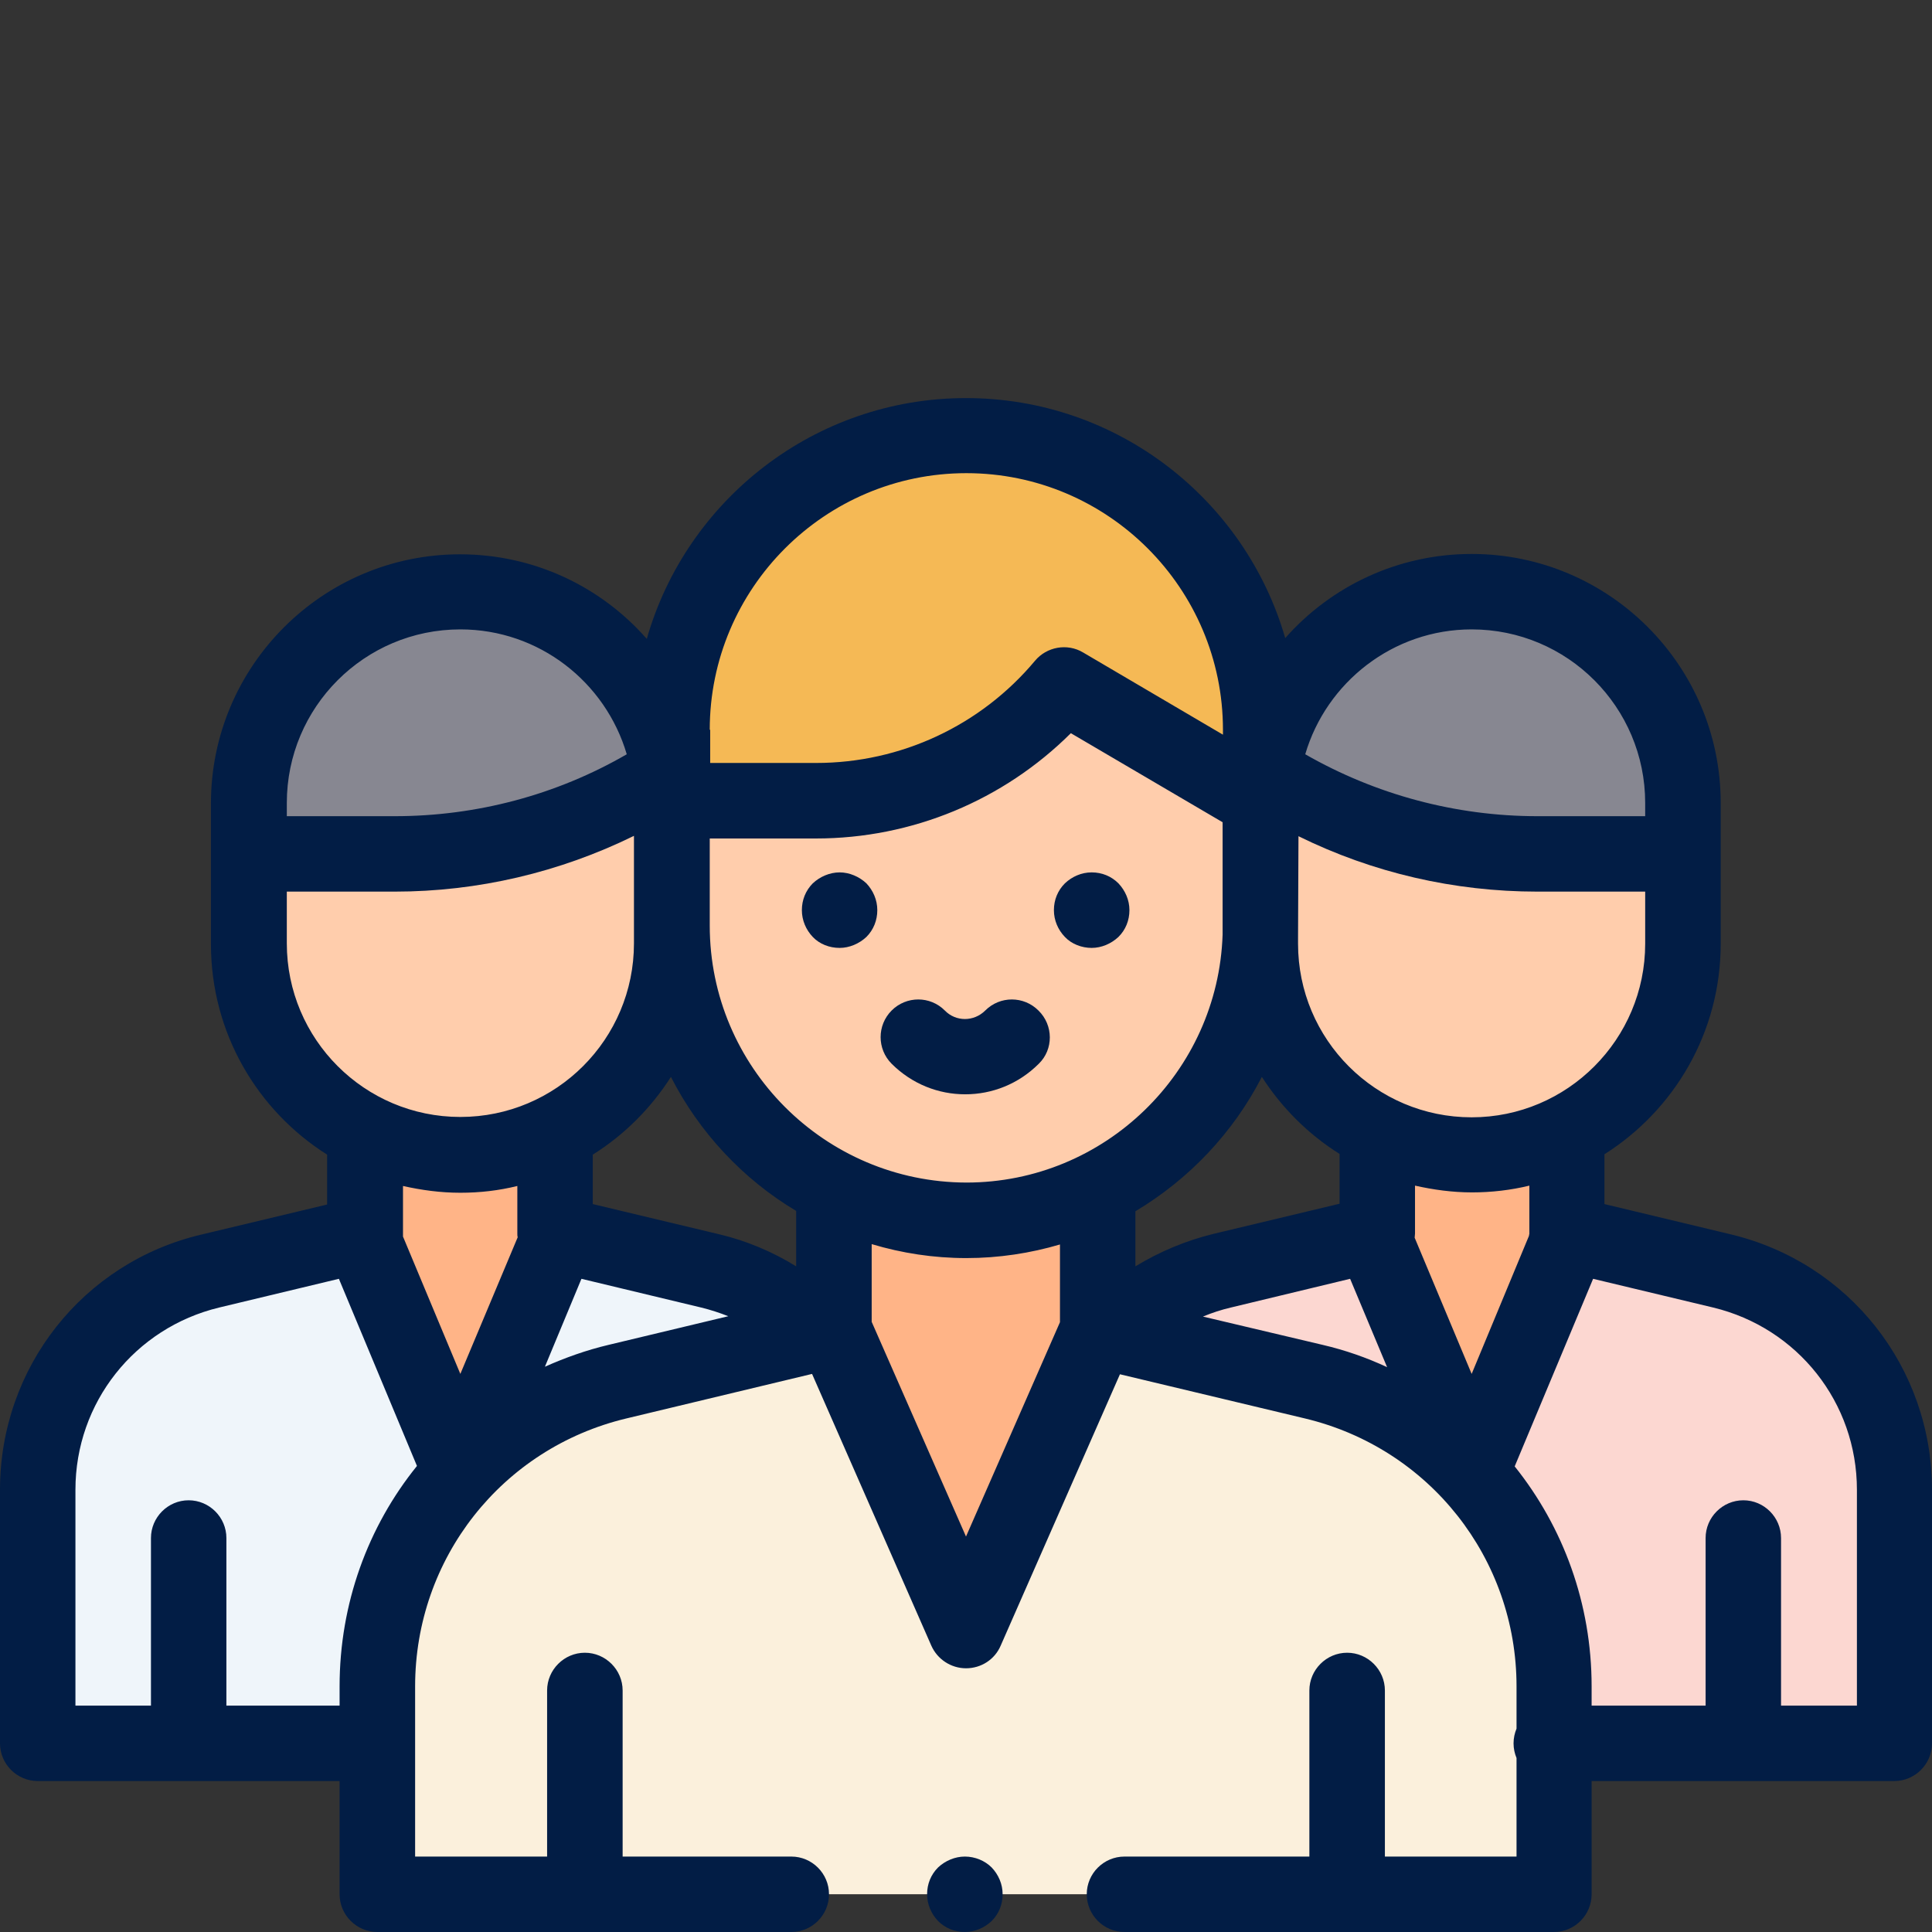 <svg width="22" height="22" viewBox="0 0 22 22" fill="none" xmlns="http://www.w3.org/2000/svg">
<rect x="0" y="0" width="22" height="22" fill="#333333" stroke="none"/>
<path d="M9.333 15.185C9.002 14.841 8.577 14.588 8.087 14.472L6.321 14.046V12.968H4.159V14.051L2.398 14.472C1.246 14.747 0.43 15.778 0.43 16.964V19.852H4.34L9.333 15.185Z" fill="#EFF5FA"/>
<path d="M6.364 12.968V14.077L5.242 16.758L4.125 14.081V12.968H6.364Z" fill="#FFB487"/>
<path d="M7.648 9.251V10.746C7.648 12.074 6.57 13.153 5.242 13.153C3.914 13.153 2.836 12.074 2.836 10.746V9.251H7.648Z" fill="#FFCDAC"/>
<path d="M7.648 9.724V9.144C7.648 7.816 6.57 6.737 5.242 6.737C3.914 6.737 2.836 7.816 2.836 9.144V9.724H4.495C5.534 9.724 6.553 9.44 7.442 8.907" fill="#878791"/>
<path d="M12.667 15.185C12.998 14.841 13.423 14.588 13.913 14.472L15.679 14.046V12.968H17.836V14.051L19.598 14.472C20.75 14.747 21.566 15.778 21.566 16.964V19.852H17.656L12.667 15.185Z" fill="#FCD7D1"/>
<path d="M9.496 15.142L7.034 15.731C5.431 16.118 4.297 17.548 4.297 19.198V21.57H17.699V19.203C17.699 17.553 16.564 16.118 14.962 15.731L12.504 15.142H9.496Z" fill="#FBF0DC"/>
<path d="M17.875 12.968V14.081L16.758 16.758L15.636 14.077V12.968H17.875Z" fill="#FFB487"/>
<path d="M11 18.593L12.603 14.953C12.482 14.755 12.418 14.519 12.418 14.274V13.926H9.582V14.274C9.582 14.519 9.513 14.751 9.397 14.953L11 18.593Z" fill="#FFB487"/>
<path d="M14.352 8.229V10.54C14.352 12.392 12.852 13.892 11 13.892C9.148 13.892 7.648 12.392 7.648 10.54V8.229H14.352Z" fill="#FFCDAC"/>
<path d="M11 4.959C9.148 4.959 7.648 6.458 7.648 8.31V9.118H9.286C10.377 9.118 11.408 8.637 12.109 7.799L14.352 9.118V8.31C14.352 6.463 12.852 4.959 11 4.959Z" fill="#F5B955"/>
<path d="M14.352 9.251V10.746C14.352 12.074 15.43 13.153 16.758 13.153C18.085 13.153 19.164 12.074 19.164 10.746V9.251H14.352Z" fill="#FFCDAC"/>
<path d="M14.352 9.724V9.144C14.352 7.816 15.43 6.737 16.758 6.737C18.085 6.737 19.164 7.816 19.164 9.144V9.724H17.506C16.466 9.724 15.447 9.44 14.558 8.907" fill="#878791"/>
<path d="M10.987 21.141C10.875 21.141 10.764 21.188 10.682 21.265C10.6 21.347 10.557 21.454 10.557 21.57C10.557 21.686 10.605 21.794 10.682 21.875C10.764 21.957 10.871 22 10.987 22C11.099 22 11.21 21.953 11.292 21.875C11.374 21.794 11.417 21.686 11.417 21.57C11.417 21.454 11.37 21.347 11.292 21.265C11.215 21.188 11.103 21.141 10.987 21.141Z" fill="#021D45"/>
<path d="M19.706 14.055L18.27 13.711V13.144C19.065 12.641 19.594 11.756 19.594 10.746V9.144C19.594 7.58 18.322 6.308 16.758 6.308C15.916 6.308 15.155 6.677 14.635 7.266C14.18 5.689 12.723 4.533 11 4.533C9.277 4.533 7.816 5.693 7.365 7.275C6.845 6.682 6.084 6.312 5.238 6.312C3.674 6.312 2.402 7.584 2.402 9.148V10.751C2.402 11.761 2.93 12.646 3.725 13.148V13.716L2.29 14.059C0.945 14.377 0 15.572 0 16.964V19.852C0 20.088 0.193 20.281 0.43 20.281H3.867V21.57C3.867 21.807 4.061 22 4.297 22H9.011C9.247 22 9.44 21.807 9.44 21.57C9.44 21.334 9.247 21.141 9.011 21.141H7.09V19.25C7.09 19.014 6.896 18.82 6.66 18.82C6.424 18.82 6.23 19.014 6.23 19.25V21.141H4.727V19.203C4.727 17.746 5.715 16.491 7.133 16.152L9.247 15.645L10.605 18.739C10.673 18.893 10.828 18.997 11 18.997C11.172 18.997 11.327 18.898 11.395 18.739L12.753 15.649L14.859 16.152C16.277 16.491 17.269 17.746 17.269 19.203V19.684C17.248 19.735 17.235 19.791 17.235 19.852C17.235 19.912 17.248 19.968 17.269 20.019V21.141H15.77V19.25C15.77 19.014 15.576 18.82 15.34 18.82C15.104 18.82 14.91 19.014 14.91 19.25V21.141H12.805C12.568 21.141 12.375 21.334 12.375 21.57C12.375 21.807 12.568 22 12.805 22H17.695C17.931 22 18.124 21.807 18.124 21.57V20.281H21.57C21.807 20.281 22 20.088 22 19.852V16.964C22 15.572 21.055 14.377 19.706 14.055ZM17.411 14.072L16.758 15.645L16.109 14.094C16.109 14.077 16.113 14.064 16.113 14.046C16.113 14.042 16.113 14.038 16.113 14.034V13.501C16.324 13.548 16.539 13.578 16.762 13.578C16.985 13.578 17.205 13.552 17.415 13.501V14.051C17.411 14.059 17.411 14.068 17.411 14.072ZM9.066 14.42C8.796 14.253 8.499 14.128 8.19 14.055L6.75 13.711V13.148C7.107 12.925 7.412 12.62 7.64 12.263C7.962 12.895 8.461 13.428 9.066 13.789V14.42ZM8.082 10.54V9.548H9.29C10.386 9.548 11.425 9.114 12.194 8.349L13.922 9.363V10.643C13.87 12.207 12.581 13.466 11.004 13.466C9.393 13.462 8.082 12.152 8.082 10.54ZM12.929 13.793C13.54 13.428 14.042 12.899 14.369 12.263C14.597 12.616 14.897 12.916 15.254 13.14V13.707L13.815 14.051C13.501 14.128 13.204 14.253 12.929 14.42V13.793ZM16.758 12.723C15.666 12.723 14.781 11.838 14.781 10.746V10.678C14.781 10.635 14.786 9.522 14.786 9.522C15.632 9.939 16.56 10.153 17.506 10.153H18.734V10.746C18.734 11.834 17.849 12.723 16.758 12.723ZM16.758 7.167C17.849 7.167 18.734 8.052 18.734 9.144V9.251V9.294H17.506C16.577 9.294 15.666 9.049 14.863 8.589C15.104 7.769 15.864 7.167 16.758 7.167ZM8.082 8.31C8.082 6.699 9.393 5.388 11.004 5.388C12.616 5.388 13.926 6.699 13.926 8.31V8.366L12.332 7.429C12.152 7.322 11.919 7.365 11.786 7.524C11.168 8.263 10.257 8.688 9.294 8.688H8.087V8.31H8.082ZM3.266 9.144C3.266 8.052 4.151 7.167 5.242 7.167C6.14 7.167 6.896 7.769 7.137 8.589C6.334 9.054 5.423 9.294 4.495 9.294H3.266V9.251V9.144ZM3.266 10.153H4.495C5.44 10.153 6.372 9.934 7.219 9.518V10.742C7.219 11.834 6.334 12.719 5.242 12.719C4.151 12.719 3.266 11.834 3.266 10.742C3.266 10.746 3.266 10.153 3.266 10.153ZM5.242 13.582C5.466 13.582 5.68 13.557 5.891 13.505V14.025C5.891 14.034 5.891 14.042 5.891 14.051C5.891 14.064 5.891 14.077 5.895 14.089L5.242 15.645L4.589 14.081C4.589 14.072 4.589 14.059 4.589 14.051V13.505C4.8 13.552 5.014 13.582 5.242 13.582ZM3.867 19.203V19.422H2.578V17.514C2.578 17.278 2.385 17.084 2.148 17.084C1.912 17.084 1.719 17.278 1.719 17.514V19.422H0.859V16.964C0.859 15.972 1.534 15.121 2.496 14.889L3.859 14.562L4.748 16.693C4.189 17.385 3.867 18.262 3.867 19.203ZM6.931 15.314C6.677 15.374 6.437 15.46 6.205 15.563L6.621 14.562L7.984 14.889C8.091 14.915 8.194 14.949 8.293 14.988L6.931 15.314ZM11 17.497L9.926 15.052V14.167C10.27 14.27 10.63 14.326 11.004 14.326C11.374 14.326 11.735 14.27 12.07 14.171V15.056L11 17.497ZM13.698 14.992C13.802 14.949 13.905 14.915 14.016 14.889L15.374 14.562L15.795 15.568C15.563 15.46 15.318 15.374 15.06 15.314L13.698 14.992ZM21.141 19.422H20.281V17.514C20.281 17.278 20.088 17.084 19.852 17.084C19.615 17.084 19.422 17.278 19.422 17.514V19.422H18.124V19.203C18.124 18.262 17.802 17.39 17.248 16.698L18.141 14.562L19.508 14.889C20.47 15.121 21.145 15.972 21.145 16.964V19.422H21.141Z" fill="#021D45"/>
<path d="M9.561 9.934C9.449 9.934 9.337 9.982 9.255 10.059C9.174 10.141 9.131 10.248 9.131 10.364C9.131 10.48 9.178 10.588 9.255 10.669C9.333 10.751 9.445 10.794 9.561 10.794C9.672 10.794 9.784 10.746 9.866 10.669C9.947 10.588 9.99 10.48 9.99 10.364C9.99 10.248 9.943 10.141 9.866 10.059C9.784 9.982 9.672 9.934 9.561 9.934Z" fill="#021D45"/>
<path d="M12.431 10.794C12.543 10.794 12.654 10.746 12.736 10.669C12.818 10.588 12.861 10.48 12.861 10.364C12.861 10.248 12.813 10.141 12.736 10.059C12.654 9.977 12.547 9.934 12.431 9.934C12.315 9.934 12.207 9.982 12.126 10.059C12.044 10.141 12.001 10.248 12.001 10.364C12.001 10.48 12.048 10.588 12.126 10.669C12.203 10.751 12.319 10.794 12.431 10.794Z" fill="#021D45"/>
<path d="M11.825 11.507C11.657 11.339 11.387 11.339 11.219 11.507C11.09 11.636 10.884 11.636 10.759 11.507C10.592 11.339 10.321 11.339 10.153 11.507C9.986 11.675 9.986 11.945 10.153 12.113C10.386 12.345 10.686 12.461 10.991 12.461C11.296 12.461 11.597 12.345 11.829 12.113C11.997 11.95 11.997 11.675 11.825 11.507Z" fill="#021D45"/>
</svg>
